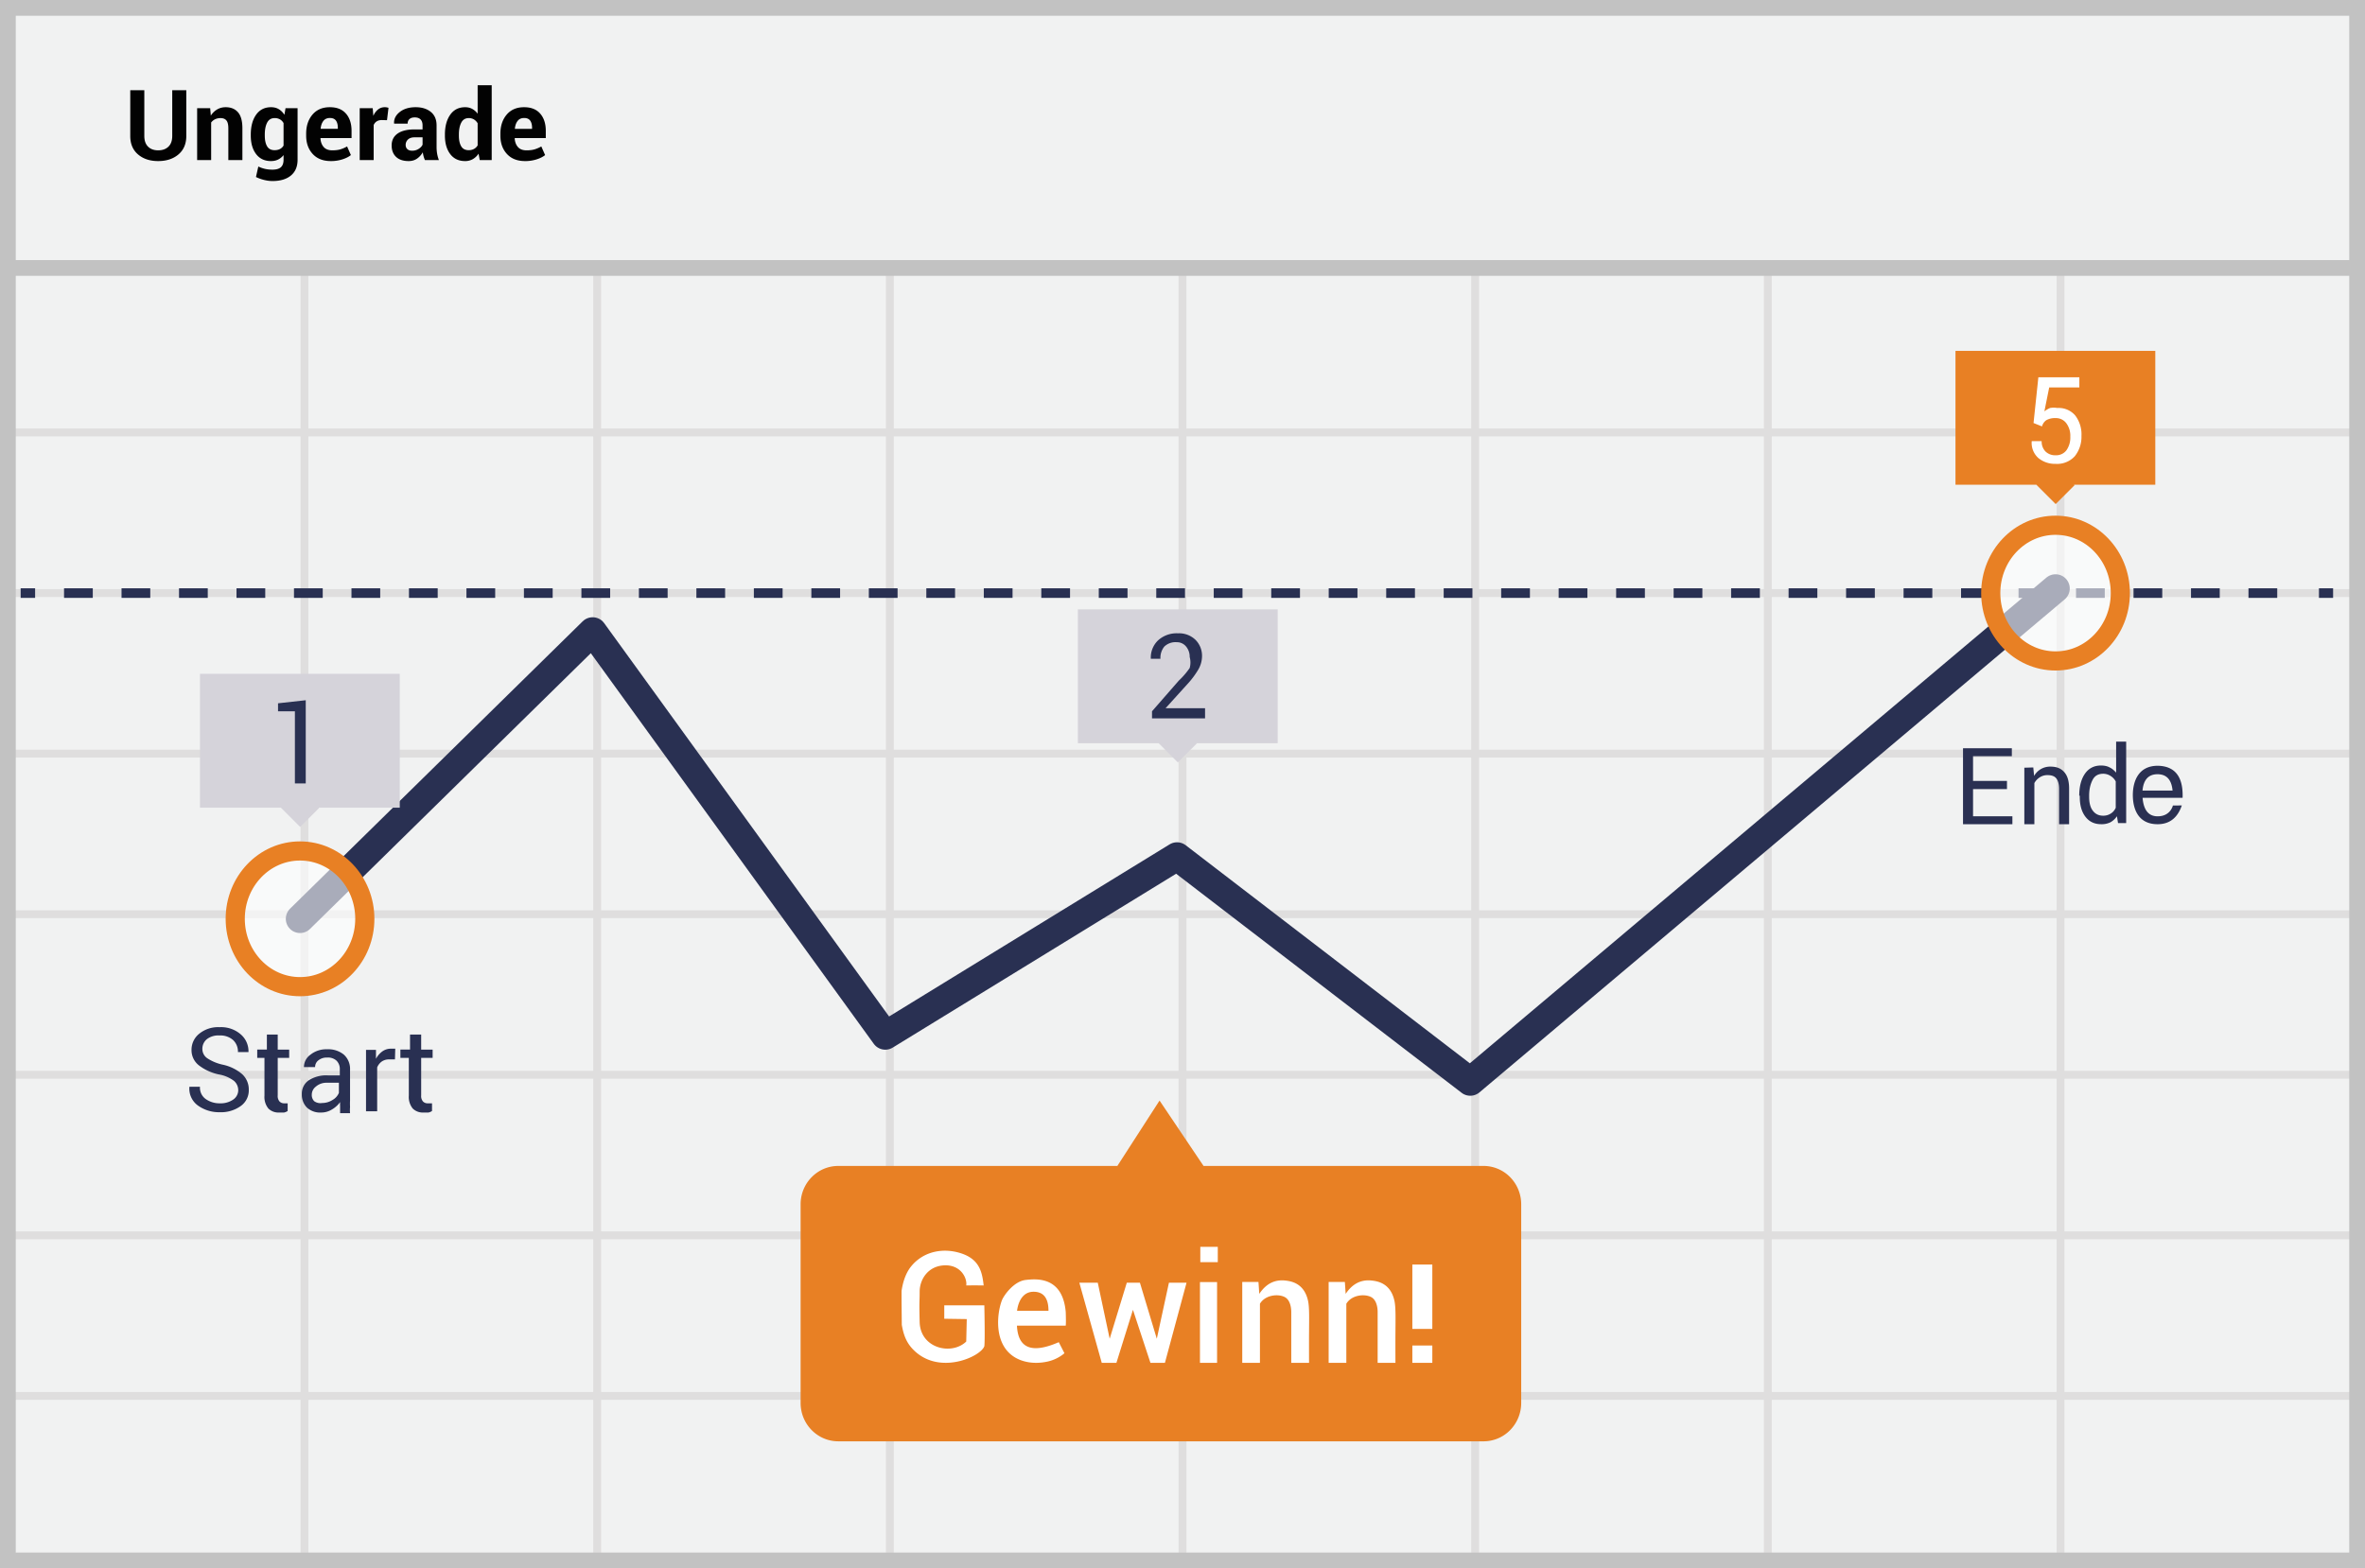 <svg width="300" height="199" xmlns="http://www.w3.org/2000/svg"><g fill="none" fill-rule="evenodd"><path fill="#F1F2F2" fill-rule="nonzero" d="M0 0h300v199H0z"/><path d="M39.125 55.375V74.75H75.25V55.375H39.125zm0-1H75.25V34h1v20.375h36.125V34h1v20.375H149.5V34h1v20.375h36.125V34h1v20.375h36.125V34h1v20.375h36.125V34h1v20.375H299.5v1h-37.625V74.75H299.5v1h-37.625v19.375H299.5v1h-37.625V115.5H299.5v1h-37.625v19.375H299.5v1h-37.625v19.375H299.5v1h-37.625v19.375H299.5v1h-37.625V199h-1v-21.375H224.75V199h-1v-21.375h-36.125V199h-1v-21.375H150.5V199h-1v-21.375h-36.125V199h-1v-21.375H76.25V199h-1v-21.375H39.125V199h-1v-21.375H1.5v-1h36.625V157.25H1.5v-1h36.625v-19.375H1.5v-1h36.625V116.5H1.5v-1h36.625V96.125H1.5v-1h36.625V75.75H1.5v-1h36.625V55.375H1.5v-1h36.625V34h1v20.375zm221.75 1H224.75V74.75h36.125V55.375zm-37.125 0h-36.125V74.75h36.125V55.375zm-37.125 0H150.5V74.75h36.125V55.375zm-37.125 0h-36.125V74.75H149.5V55.375zm-37.125 0H76.25V74.75h36.125V55.375zM39.125 75.75v19.375H75.25V75.75H39.125zm221.75 0H224.75v19.375h36.125V75.75zm-37.125 0h-36.125v19.375h36.125V75.75zm-37.125 0H150.5v19.375h36.125V75.75zm-37.125 0h-36.125v19.375H149.5V75.75zm-37.125 0H76.25v19.375h36.125V75.75zm-73.25 20.375V115.5H75.25V96.125H39.125zm221.75 0H224.75V115.5h36.125V96.125zm-37.125 0h-36.125V115.5h36.125V96.125zm-37.125 0H150.5V115.5h36.125V96.125zm-37.125 0h-36.125V115.5H149.5V96.125zm-37.125 0H76.25V115.5h36.125V96.125zM39.125 116.5v19.375H75.25V116.5H39.125zm221.75 0H224.75v19.375h36.125V116.5zm-37.125 0h-36.125v19.375h36.125V116.5zm-37.125 0H150.5v19.375h36.125V116.5zm-37.125 0h-36.125v19.375H149.5V116.5zm-37.125 0H76.25v19.375h36.125V116.5zm-73.25 20.375v19.375H75.25v-19.375H39.125zm221.75 0H224.75v19.375h36.125v-19.375zm-37.125 0h-36.125v19.375h36.125v-19.375zm-37.125 0H150.5v19.375h36.125v-19.375zm-37.125 0h-36.125v19.375H149.5v-19.375zm-37.125 0H76.25v19.375h36.125v-19.375zm-73.25 20.375v19.375H75.25V157.25H39.125zm221.75 0H224.75v19.375h36.125V157.25zm-37.125 0h-36.125v19.375h36.125V157.25zm-37.125 0H150.5v19.375h36.125V157.25zm-37.125 0h-36.125v19.375H149.5V157.25zm-37.125 0H76.25v19.375h36.125V157.25z" fill="#DFDEDE" fill-rule="nonzero"/><path stroke="#C2C2C2" stroke-width="2" d="M1 1h298v197H1z"/><path fill="#C2C2C2" fill-rule="nonzero" d="M0 33h300v2H0z"/><g transform="translate(2 43.713)"><path d="M.62 31.544h1.834" stroke="#293052" stroke-width="1.215" stroke-linejoin="round"/><path d="M6.124 31.544h284.199" stroke="#293052" stroke-width="1.215" stroke-linejoin="round" stroke-dasharray="3.646"/><path d="M292.158 31.544h1.796" stroke="#293052" stroke-width="1.215" stroke-linejoin="round"/><path stroke="#293052" stroke-width="3.608" stroke-linecap="round" stroke-linejoin="round" d="M36.058 72.873l37.12-36.46L110.3 87.676l37.006-22.71 37.197 28.553 74.242-62.56"/><path d="M28.22 94.648a1.571 1.571 0 0 0-.534-1.207 4.391 4.391 0 0 0-1.912-.818 6.252 6.252 0 0 1-2.561-1.169 2.432 2.432 0 0 1-.918-1.948 2.588 2.588 0 0 1 .994-2.064 3.775 3.775 0 0 1 2.562-.818 3.778 3.778 0 0 1 2.714.935c.632.554.984 1.37.956 2.22h-1.338a2.006 2.006 0 0 0-.612-1.52 2.418 2.418 0 0 0-1.72-.583 2.376 2.376 0 0 0-1.606.467 1.57 1.57 0 0 0-.574 1.246c0 .47.23.908.612 1.17a5.752 5.752 0 0 0 1.95.817 5.576 5.576 0 0 1 2.485 1.208c.549.507.856 1.231.84 1.986a2.43 2.43 0 0 1-1.031 2.065 4.3 4.3 0 0 1-2.676.779 4.566 4.566 0 0 1-2.753-.857 2.63 2.63 0 0 1-1.07-2.376h1.338a1.765 1.765 0 0 0 .726 1.558c.528.369 1.157.56 1.797.545a2.79 2.79 0 0 0 1.682-.467c.392-.257.635-.694.65-1.169zm5.009-7.09v1.91h1.453v1.051h-1.453v4.752c-.03.281.053.562.23.78a.794.794 0 0 0 .61.233h.421v.974a1.249 1.249 0 0 1-.458.195h-.612a1.815 1.815 0 0 1-1.376-.507 2.328 2.328 0 0 1-.497-1.636v-4.79h-.918v-1.053h1.224V87.56h1.376zm7.913 9.739v-.623a5.438 5.438 0 0 1 0-.546 3.309 3.309 0 0 1-1.032.935 2.564 2.564 0 0 1-1.338.39 2.493 2.493 0 0 1-1.835-.623 2.322 2.322 0 0 1-.65-1.714c-.024-.7.309-1.363.88-1.753a4.107 4.107 0 0 1 2.408-.624h1.53v-.779a1.456 1.456 0 0 0-.421-1.09 1.586 1.586 0 0 0-1.185-.39 1.66 1.66 0 0 0-1.11.35c-.266.201-.423.52-.42.858h-1.414a1.92 1.92 0 0 1 .803-1.558 3.21 3.21 0 0 1 2.14-.702 3.133 3.133 0 0 1 2.103.663c.547.489.843 1.207.803 1.947v3.896a8.176 8.176 0 0 0 0 .818c-.023.259-.023.52 0 .779h-1.262v-.234zm-2.332-1.052a2.45 2.45 0 0 0 1.377-.39 1.85 1.85 0 0 0 .802-.895v-1.286h-1.567a2.041 2.041 0 0 0-1.376.507c-.31.24-.494.615-.497 1.013a1.1 1.1 0 0 0 .306.818c.288.208.645.292.994.233h-.039zm9.29-5.531h-.726a1.584 1.584 0 0 0-.956.273 1.71 1.71 0 0 0-.573.74v5.57H44.43v-7.79h1.262v1.129c.194-.37.469-.69.803-.935a1.85 1.85 0 0 1 1.108-.35h.535l-.038 1.363zm3.326-3.155v1.908h1.453v1.052h-1.453v4.752c-.029.281.054.562.23.78a.794.794 0 0 0 .611.233h.535v.974a1.249 1.249 0 0 1-.458.195h-.612a1.815 1.815 0 0 1-1.376-.507 2.328 2.328 0 0 1-.497-1.636v-4.79h-1.07v-1.053h1.223V87.56h1.414z" fill="#293052" fill-rule="nonzero"/><path d="M186.07 104.23h-35.4l-5.581-8.296-5.353 8.297h-35.4c-2.64 0-4.779 2.18-4.779 4.869v25.203c0 2.689 2.14 4.869 4.779 4.869h81.735a4.731 4.731 0 0 0 3.453-1.384 4.915 4.915 0 0 0 1.44-3.485v-25.164a4.916 4.916 0 0 0-1.426-3.51 4.731 4.731 0 0 0-3.467-1.398z" fill="#E88024" fill-rule="nonzero"/><ellipse cx="8.437" cy="9.374" rx="8.219" ry="8.609" opacity=".6" transform="translate(250.308 22.17)" fill="#FFF" fill-rule="nonzero"/><ellipse stroke="#E88024" stroke-width="2.43" cx="258.745" cy="31.544" rx="8.219" ry="8.609"/><ellipse cx="8.481" cy="8.855" rx="8.219" ry="8.609" opacity=".6" transform="translate(27.577 64.018)" fill="#FFF" fill-rule="nonzero"/><ellipse stroke="#E88024" stroke-width="2.43" cx="36.058" cy="72.873" rx="8.219" ry="8.609"/><path fill="#E88024" fill-rule="nonzero" d="M246.053.81h25.346v16.983h-25.346z"/><path fill="#E88024" fill-rule="nonzero" d="M256.31 17.796l2.407-2.406 2.451 2.452-2.406 2.406z"/><path d="M255.954 9.963l.612-5.804h5.2v1.286h-3.824l-.612 3.038c.223-.174.468-.318.727-.428.303-.053.614-.053.917 0a2.765 2.765 0 0 1 2.256.935c.568.742.853 1.67.803 2.61a3.944 3.944 0 0 1-.841 2.57 3.028 3.028 0 0 1-2.447.974 3.286 3.286 0 0 1-2.18-.74 2.556 2.556 0 0 1-.84-2.142h1.261c-.024.493.156.974.497 1.324.344.32.797.488 1.262.468a1.63 1.63 0 0 0 1.376-.624c.356-.51.53-1.128.497-1.753a2.645 2.645 0 0 0-.497-1.675 1.632 1.632 0 0 0-1.376-.662 2.184 2.184 0 0 0-1.185.273c-.26.19-.449.465-.535.779l-1.07-.429z" fill="#FFF" fill-rule="nonzero"/><path fill="#D5D3DA" fill-rule="nonzero" d="M134.728 33.608h25.347v16.984h-25.347z"/><path fill="#D5D3DA" fill-rule="nonzero" d="M144.959 50.574l2.406-2.406 2.451 2.452-2.406 2.406z"/><path d="M150.861 47.437h-6.728v-.896l3.402-3.896a9.646 9.646 0 0 0 1.376-1.597 2.618 2.618 0 0 0 0-1.402 2.01 2.01 0 0 0-.458-1.324 1.48 1.48 0 0 0-1.185-.546 2.04 2.04 0 0 0-1.568.546 2.248 2.248 0 0 0-.497 1.558h-1.223a3.03 3.03 0 0 1 .88-2.299 3.478 3.478 0 0 1 2.56-.934 2.987 2.987 0 0 1 2.218.818c.555.551.86 1.313.84 2.103a3.436 3.436 0 0 1-.496 1.714 11.04 11.04 0 0 1-1.415 1.87l-2.714 3h5.008v1.285z" fill="#293052" fill-rule="nonzero"/><path fill="#D5D3DA" fill-rule="nonzero" d="M23.366 41.788h25.346v16.984H23.366z"/><path fill="#D5D3DA" fill-rule="nonzero" d="M33.623 58.766l2.406-2.406 2.451 2.451-2.406 2.406z"/><path fill="#293052" fill-rule="nonzero" d="M36.822 55.695h-1.414V46.54h-2.14v-1.013l3.516-.39v10.557z"/></g><path d="M23.632 11.448v5.8c0 .999-.33 1.78-.992 2.344-.662.564-1.52.846-2.575.846-1.05 0-1.904-.282-2.56-.846-.655-.564-.982-1.345-.982-2.343v-5.8h1.783v5.8c0 .592.158 1.045.475 1.357.316.313.744.469 1.284.469.548 0 .982-.156 1.303-.469.32-.312.48-.765.48-1.357v-5.8h1.784zm3.03 2.277l.08.943c.22-.337.489-.598.81-.785.32-.187.68-.28 1.077-.28.665 0 1.185.214 1.558.642.373.428.56 1.105.56 2.03v4.035h-1.783v-4.029c0-.47-.083-.804-.247-1.001-.164-.197-.41-.295-.74-.295-.263 0-.495.05-.696.149a1.36 1.36 0 0 0-.496.41v4.766h-1.778v-6.585h1.656zm5.15 3.347c0-1.038.225-1.876.676-2.513.45-.638 1.083-.956 1.899-.956.369 0 .694.083.974.25.28.166.519.403.718.712l.14-.84h1.528v6.555c0 .856-.28 1.519-.84 1.987-.56.469-1.341.703-2.344.703-.332 0-.685-.045-1.059-.137a4.918 4.918 0 0 1-1.035-.374l.299-1.327c.272.13.553.228.843.295.29.067.603.1.94.1.487 0 .845-.1 1.074-.304.23-.203.344-.519.344-.95v-.596a1.988 1.988 0 0 1-.688.566c-.263.13-.566.195-.906.195-.808 0-1.437-.296-1.887-.888-.45-.593-.676-1.376-.676-2.35v-.128zm1.777.128c0 .576.097 1.03.29 1.36.192.331.508.497.946.497.272 0 .502-.05.69-.15.19-.099.34-.244.454-.435v-2.854a1.215 1.215 0 0 0-.453-.469 1.33 1.33 0 0 0-.679-.164c-.434 0-.75.192-.95.578-.198.385-.298.888-.298 1.51v.127zm8.376 3.238c-.982 0-1.75-.301-2.301-.904-.552-.602-.828-1.378-.828-2.328v-.243c0-.986.268-1.794.803-2.423.536-.629 1.273-.941 2.21-.937.884 0 1.563.27 2.036.813.473.541.709 1.27.709 2.188v.919h-3.926l-.018.036c.028.45.165.816.41 1.096.246.28.61.42 1.093.42.398 0 .736-.04 1.014-.122.278-.081.565-.205.86-.371l.482 1.095c-.264.215-.621.396-1.071.542a4.75 4.75 0 0 1-1.473.22zm-.116-5.466c-.357 0-.632.123-.825.369-.193.245-.31.57-.35.977l.012.03h2.167v-.134c0-.385-.079-.689-.237-.91-.158-.221-.414-.332-.767-.332zm7.243.28l-.651-.018c-.264 0-.481.055-.652.165-.17.11-.3.263-.39.462v4.45h-1.77v-6.586h1.65l.078.974c.154-.345.354-.614.6-.807.245-.193.528-.289.849-.289.09 0 .171.007.246.021a3.4 3.4 0 0 1 .229.052l-.19 1.576zM53.9 20.31a3.738 3.738 0 0 1-.167-.474 3.302 3.302 0 0 1-.1-.512c-.183.32-.425.587-.725.798-.3.21-.657.316-1.071.316-.69 0-1.221-.177-1.595-.532-.373-.355-.56-.84-.56-1.452 0-.645.249-1.145.746-1.5s1.222-.533 2.176-.533h.998v-.523c0-.317-.083-.562-.25-.737-.166-.174-.413-.262-.742-.262-.288 0-.51.07-.667.21-.156.14-.234.332-.234.576H50l-.012-.037c-.029-.556.214-1.036.727-1.44.513-.403 1.184-.605 2.012-.605.79 0 1.431.199 1.92.596.489.398.733.968.733 1.71v2.721c0 .309.024.599.07.87.047.273.121.543.223.81H53.9zm-1.625-1.187c.309 0 .585-.077.828-.23.243-.155.41-.334.5-.536v-.932h-1c-.376 0-.662.094-.854.28a.92.92 0 0 0-.29.688c0 .223.073.4.217.533.144.132.344.197.6.197zm4.163-2.05c0-1.04.225-1.877.673-2.514.448-.638 1.08-.956 1.896-.956.329 0 .625.071.889.213.263.142.495.345.693.609v-3.61h1.784v9.495h-1.516l-.152-.81a2.202 2.202 0 0 1-.736.698 1.95 1.95 0 0 1-.974.24c-.808 0-1.436-.296-1.884-.888-.448-.593-.673-1.376-.673-2.35v-.128zm1.772.127c0 .576.097 1.03.292 1.36.195.331.511.497.95.497.255 0 .478-.052.669-.156a1.23 1.23 0 0 0 .468-.453v-2.806a1.368 1.368 0 0 0-.465-.484 1.238 1.238 0 0 0-.66-.173c-.435 0-.752.192-.953.578-.2.385-.301.888-.301 1.51v.127zm8.393 3.238c-.982 0-1.749-.301-2.3-.904-.553-.602-.828-1.378-.828-2.328v-.243c0-.986.267-1.794.803-2.423s1.272-.941 2.21-.937c.884 0 1.563.27 2.035.813.473.541.71 1.27.71 2.188v.919h-3.926l-.019.036c.029.45.166.816.411 1.096.246.28.61.42 1.093.42.397 0 .735-.04 1.013-.122.278-.081.565-.205.861-.371l.481 1.095c-.264.215-.62.396-1.071.542a4.75 4.75 0 0 1-1.473.22zm-.116-5.466c-.357 0-.632.123-.824.369-.193.245-.31.57-.35.977l.012.03h2.167v-.134c0-.385-.08-.689-.238-.91-.158-.221-.414-.332-.767-.332z" fill="#020202" fill-rule="nonzero"/><path d="M254.584 100.128h-4.303v3.445h4.991v1.01h-6.264v-9.64h6.195v1.009h-4.922v3.132h4.303zm3.338-2.749l.104 1.078a2.322 2.322 0 0 1 2.065-1.183c.757 0 1.342.209 1.755.696.413.453.62 1.149.62 2.088v4.524h-1.274v-4.489c0-.626-.138-1.079-.379-1.357-.24-.279-.62-.383-1.1-.383-.38 0-.69.104-.965.278a2 2 0 0 0-.688.731v5.22h-1.274v-7.169l1.136-.034zm5.828 3.583c0-1.149.241-2.088.723-2.784.482-.696 1.17-1.044 2.03-1.044.414 0 .793.07 1.102.243.31.14.585.383.826.661v-3.932h1.274v10.335h-1.033l-.137-.87a2.454 2.454 0 0 1-.826.766 2.523 2.523 0 0 1-1.17.244c-.861 0-1.515-.314-1.997-.94-.482-.626-.723-1.461-.723-2.505v-.174h-.069zm1.257.14c0 .731.137 1.323.447 1.74.31.418.723.661 1.342.661.38 0 .689-.104.964-.278.276-.174.482-.418.62-.73v-3.342a1.815 1.815 0 0 0-.654-.696c-.277-.18-.6-.277-.93-.278-.62 0-1.067.244-1.342.766-.275.522-.447 1.183-.447 2.018v.14zm11.855.134h-5.076c.13 1.563.766 2.344 1.906 2.344 1.71 0 1.947-1.465 1.947-1.373l1.123-.005c-.547 1.587-1.57 2.38-3.07 2.38-2.25 0-3.038-1.609-3.133-3.346-.095-1.738.477-4.07 3.151-4.07 2.193.042 3.244 1.398 3.152 4.07zm-1.273-.924c-.128-1.381-.764-2.072-1.907-2.072s-1.778.69-1.906 2.072h3.813z" fill="#2A3052" fill-rule="nonzero"/><path d="M168.538 162.663h2.057l.103 1.514c.843-1.27 1.935-1.835 3.278-1.694.778.081 2.418.339 2.907 2.572.18.818.141 2.201.128 4.081-.005.73-.005 1.993 0 3.79h-2.257v-6.429c0-.756-.209-1.6-.836-1.92-.862-.439-2.485-.254-3.136.853v7.497h-2.244v-10.264zm-10.959 0h2.057l.103 1.514c.842-1.27 1.935-1.835 3.278-1.694.778.081 2.418.339 2.907 2.572.18.818.14 2.201.128 4.081-.006.73-.006 1.993 0 3.79h-2.257v-6.429c0-.756-.21-1.6-.836-1.92-.862-.439-2.485-.254-3.136.853v7.497h-2.244v-10.264zm-9.3.097h2.233l-2.742 10.167h-1.836l-2.22-6.728-2.097 6.728h-1.86l-2.842-10.168h2.337l1.511 7.11 2.172-7.11h1.663l2.142 7.11zm-13.09 5.45H129c.137 2.889 1.904 3.587 5.304 2.095l.722 1.406a5.03 5.03 0 0 1-2.16 1.057c-1.682.37-3.324.086-4.463-.763-2.47-1.842-1.84-5.711-1.296-7.044.254-.623 1.507-2.38 2.995-2.55 1.349-.153 4.688-.477 5.087 4.06.031.923.031 1.503 0 1.739zM133 166.329c.002-1.615-.63-2.422-1.895-2.422-1.897 0-2.089 2.422-2.089 2.422H133zm-13.22 1.004v-1.7h5.084c.058 2.962.058 4.689 0 5.18-.428 1.297-5.506 3.654-8.784.664-.977-.89-1.436-1.878-1.687-3.373-.012-1.526-.039-2.958-.029-4.313.249-1.66.799-2.603 1.242-3.138 1.611-1.948 4.18-2.367 6.438-1.578 2.258.79 2.552 2.43 2.734 4.033-.522 0-.799-.023-2.211 0 .143-.902-.67-2.647-2.788-2.551-2.119.096-3.12 1.856-3.12 3.323 0 1.466-.075.974 0 3.888.097 3.346 4.064 4.244 5.908 2.456l.067-2.849-2.854-.042zm32.435-4.654h2.171v10.248h-2.17v-10.248zm.044-4.473h2.216v1.944h-2.216v-1.944zm29.431 10.421h-2.535v-8.171h2.535v8.171zm0 4.3h-2.535v-2.196h2.535v2.196z" fill="#FFF" fill-rule="nonzero"/></g></svg>